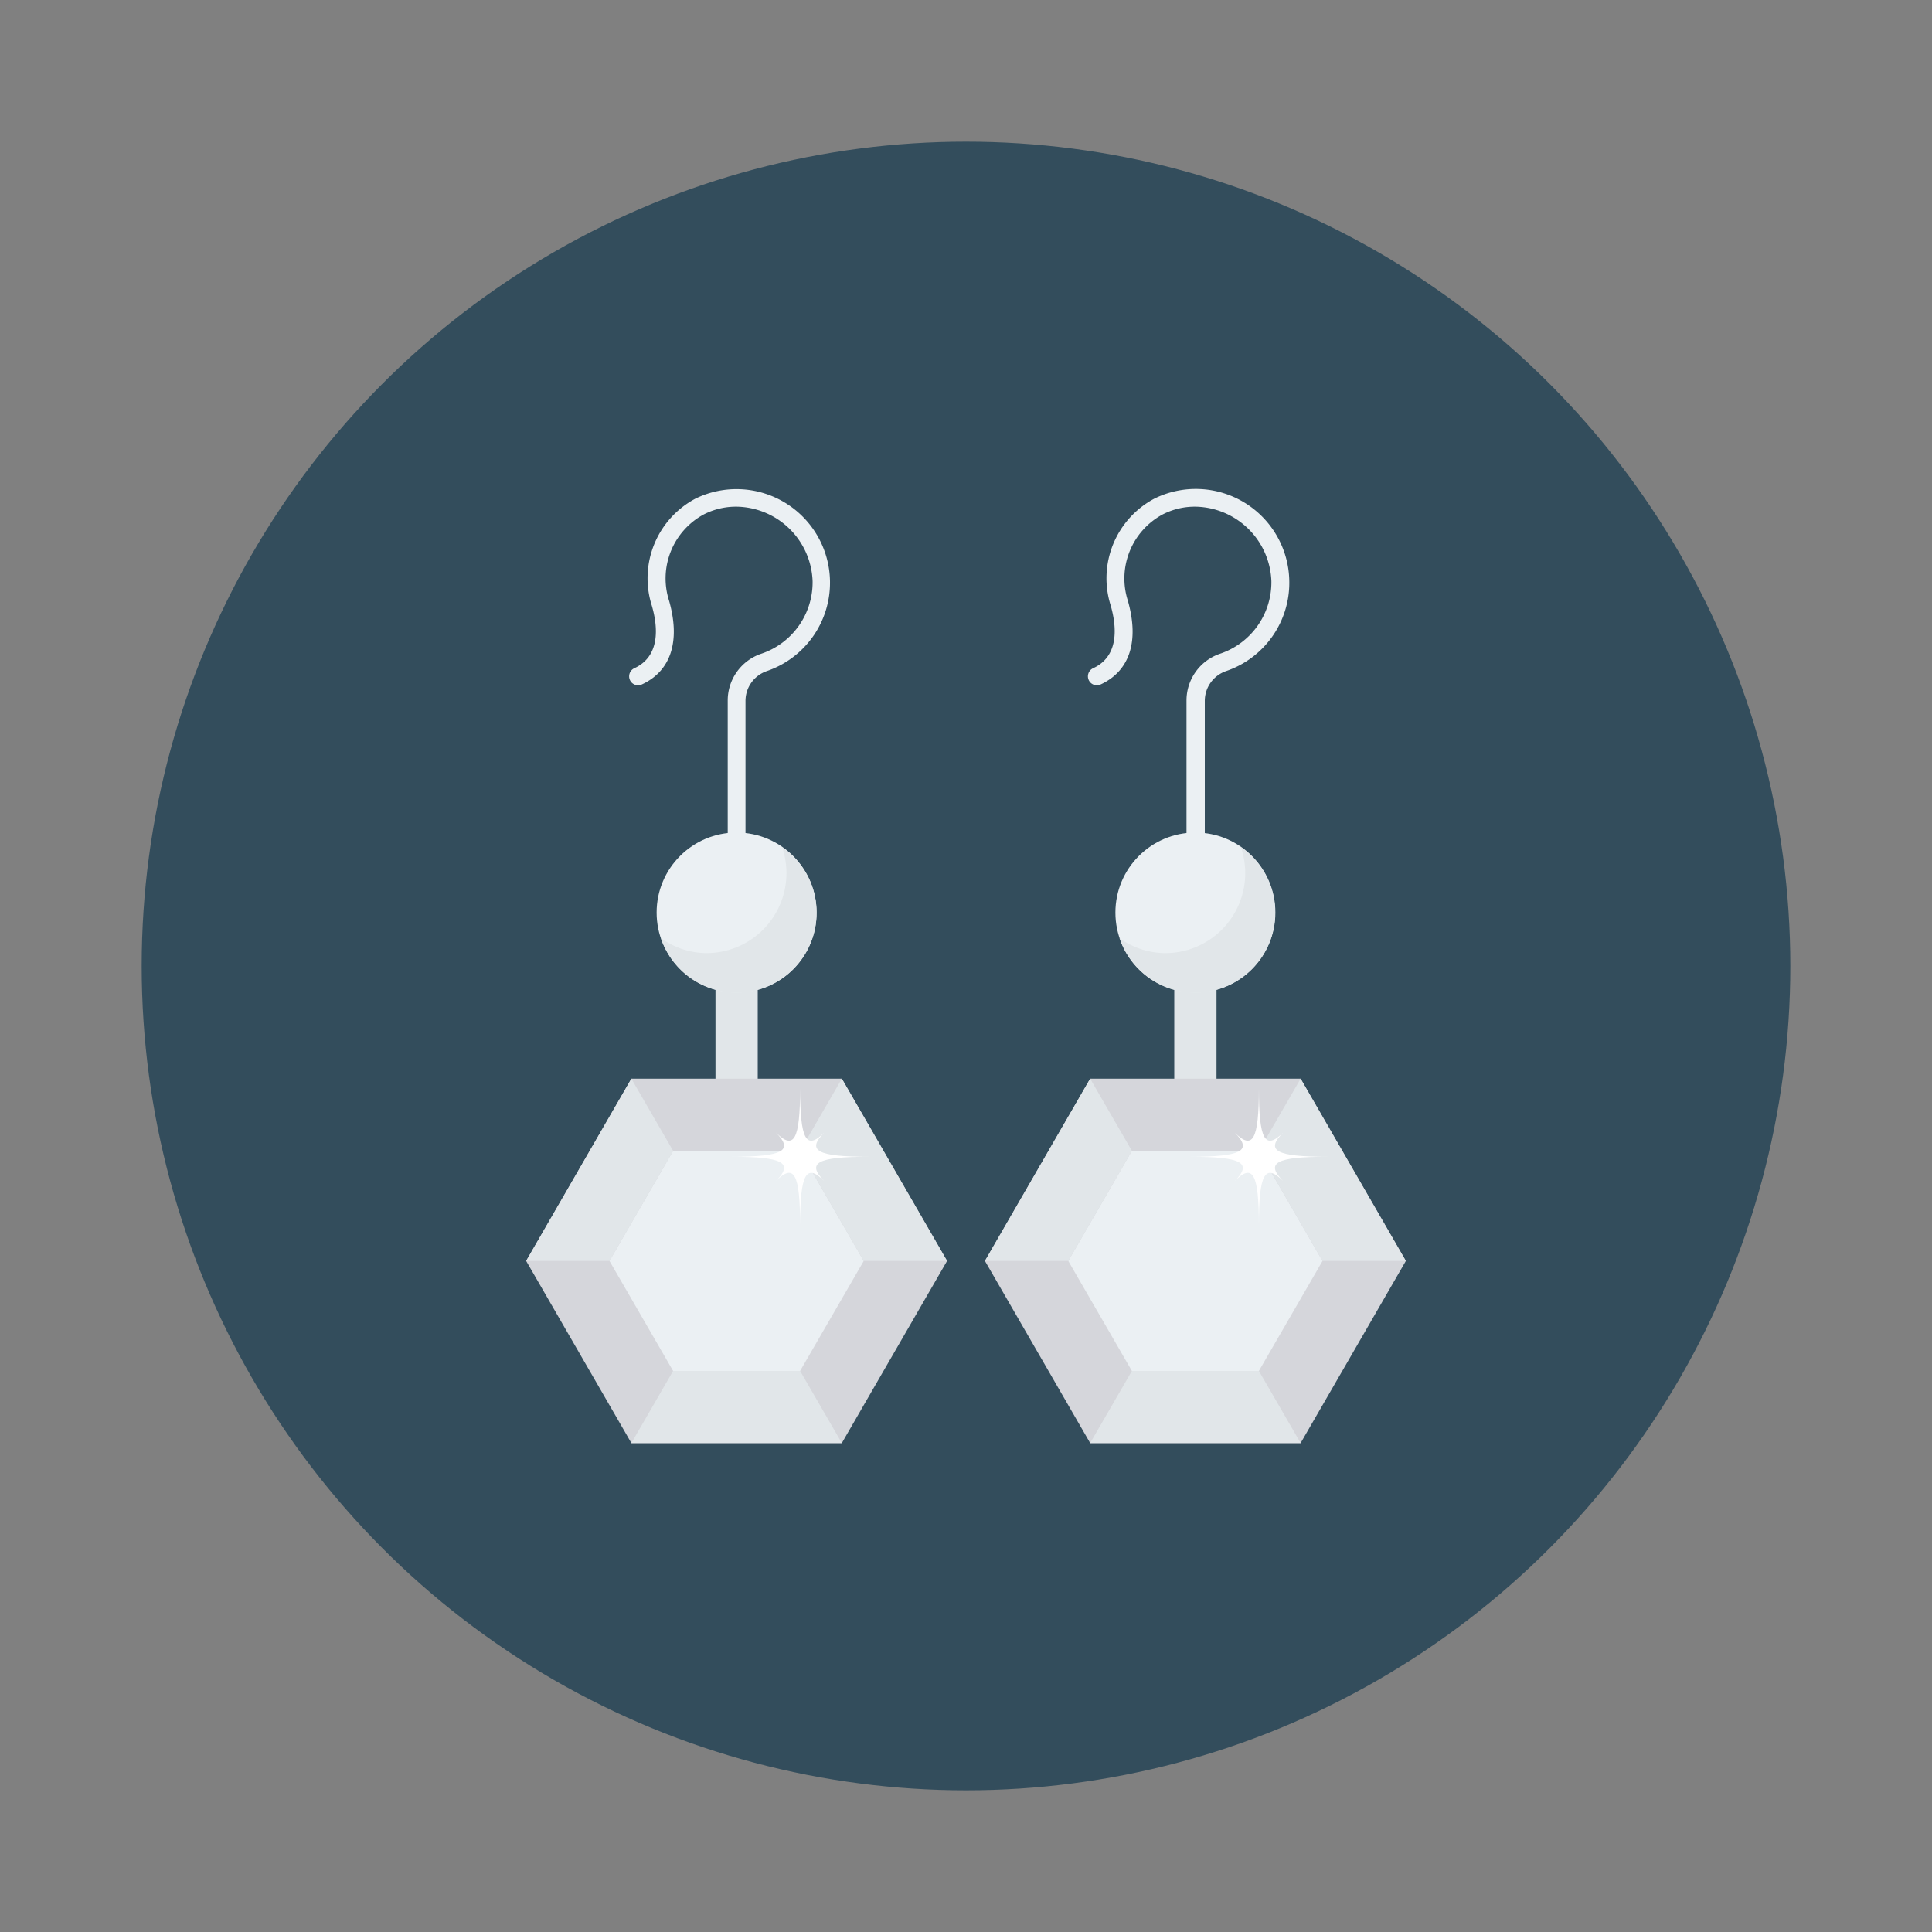 <svg id="Layer_1" height="512" viewBox="0 0 150 150" width="512" xmlns="http://www.w3.org/2000/svg" data-name="Layer 1"><rect x="0" y="0" width="150" height="150" fill="#808080" stroke="none"/><circle cx="75" cy="75" fill="#334d5c" r="64"/><path d="m91.17 66.59h3.28v23.22h-3.28z" fill="#e1e6e9"/><path d="m100.98 83.75h-16.34l-8.17 14.15 8.17 14.14h16.34l8.17-14.14z" fill="#d5d6db"/><path d="m97.74 89.35h-9.86l-4.94 8.55 4.94 8.54h9.86l4.94-8.54z" fill="#ebf0f3"/><g fill="#e1e6e9"><path d="m100.98 83.75-3.24 5.6 4.94 8.55h6.47z"/><path d="m100.98 112.04-3.24-5.6h-9.86l-3.24 5.6z"/><path d="m84.64 83.75 3.24 5.6-4.94 8.55h-6.47z"/></g><circle cx="92.81" cy="70.85" fill="#ebf0f3" r="6.21"/><path d="m99 70.84a6.2 6.2 0 0 1 -12.08 2 6.14 6.14 0 0 0 3.55 1.16 6.21 6.21 0 0 0 6.21-6.21 6.32 6.32 0 0 0 -.33-2 6.15 6.15 0 0 1 2.65 5.05z" fill="#e1e6e9"/><path d="m92.81 67.75a.69.69 0 0 1 -.69-.7v-12.67a3.83 3.83 0 0 1 2.59-3.62 5.85 5.85 0 0 0 4-5.64 6 6 0 0 0 -5.78-5.78 5.44 5.44 0 0 0 -2.68.61 5.65 5.65 0 0 0 -2.68 6.7c.89 3.14.14 5.45-2.12 6.49a.69.69 0 1 1 -.58-1.26c2-.92 1.85-3.15 1.37-4.85a7 7 0 0 1 3.39-8.32 7.26 7.26 0 0 1 10.47 6.39 7.24 7.24 0 0 1 -4.9 7 2.45 2.45 0 0 0 -1.66 2.31v12.64a.69.69 0 0 1 -.73.7z" fill="#ebf0f3"/><path d="m97.74 84.49c0 4 .47 4.85 1.89 3.44-1.42 1.41-.56 1.88 3.43 1.88-4 0-4.85.47-3.43 1.89-1.42-1.42-1.89-.56-1.89 3.43 0-4-.47-4.85-1.88-3.43 1.41-1.42.55-1.89-3.44-1.89 4 0 4.85-.47 3.44-1.88 1.41 1.41 1.88.55 1.88-3.44z" fill="#fff"/><path d="m55.55 66.59h3.28v23.22h-3.28z" fill="#e1e6e9"/><path d="m65.36 83.75h-16.34l-8.17 14.15 8.17 14.14h16.34l8.17-14.14z" fill="#d5d6db"/><path d="m62.12 89.35h-9.86l-4.94 8.55 4.94 8.54h9.86l4.94-8.54z" fill="#ebf0f3"/><path d="m65.36 83.75-3.24 5.6 4.94 8.55h6.47z" fill="#e1e6e9"/><path d="m65.36 112.04-3.24-5.6h-9.86l-3.24 5.6z" fill="#e1e6e9"/><path d="m49.02 83.75 3.24 5.6-4.94 8.55h-6.47z" fill="#e1e6e9"/><circle cx="57.19" cy="70.85" fill="#ebf0f3" r="6.21"/><path d="m63.4 70.84a6.2 6.2 0 0 1 -12.08 2 6.14 6.14 0 0 0 3.53 1.16 6.21 6.21 0 0 0 6.21-6.21 6.32 6.32 0 0 0 -.33-2 6.15 6.15 0 0 1 2.67 5.05z" fill="#e1e6e9"/><path d="m57.19 67.75a.69.69 0 0 1 -.69-.7v-12.67a3.83 3.83 0 0 1 2.59-3.62 5.85 5.85 0 0 0 4-5.64 6 6 0 0 0 -5.78-5.78 5.48 5.48 0 0 0 -2.69.61 5.65 5.65 0 0 0 -2.67 6.7c.89 3.14.14 5.45-2.12 6.49a.69.69 0 1 1 -.58-1.26c2-.92 1.85-3.15 1.36-4.85a7 7 0 0 1 3.39-8.32 7.26 7.26 0 0 1 10.44 6.39 7.25 7.25 0 0 1 -4.9 7 2.45 2.45 0 0 0 -1.66 2.31v12.64a.69.69 0 0 1 -.69.7z" fill="#ebf0f3"/><path d="m62.12 84.49c0 4 .47 4.85 1.88 3.44-1.41 1.41-.55 1.88 3.44 1.88-4 0-4.85.47-3.44 1.89-1.41-1.42-1.88-.56-1.88 3.43 0-4-.47-4.85-1.88-3.43 1.41-1.42.55-1.89-3.44-1.89 4 0 4.85-.47 3.44-1.88 1.41 1.41 1.88.55 1.88-3.44z" fill="#fff"/></svg>